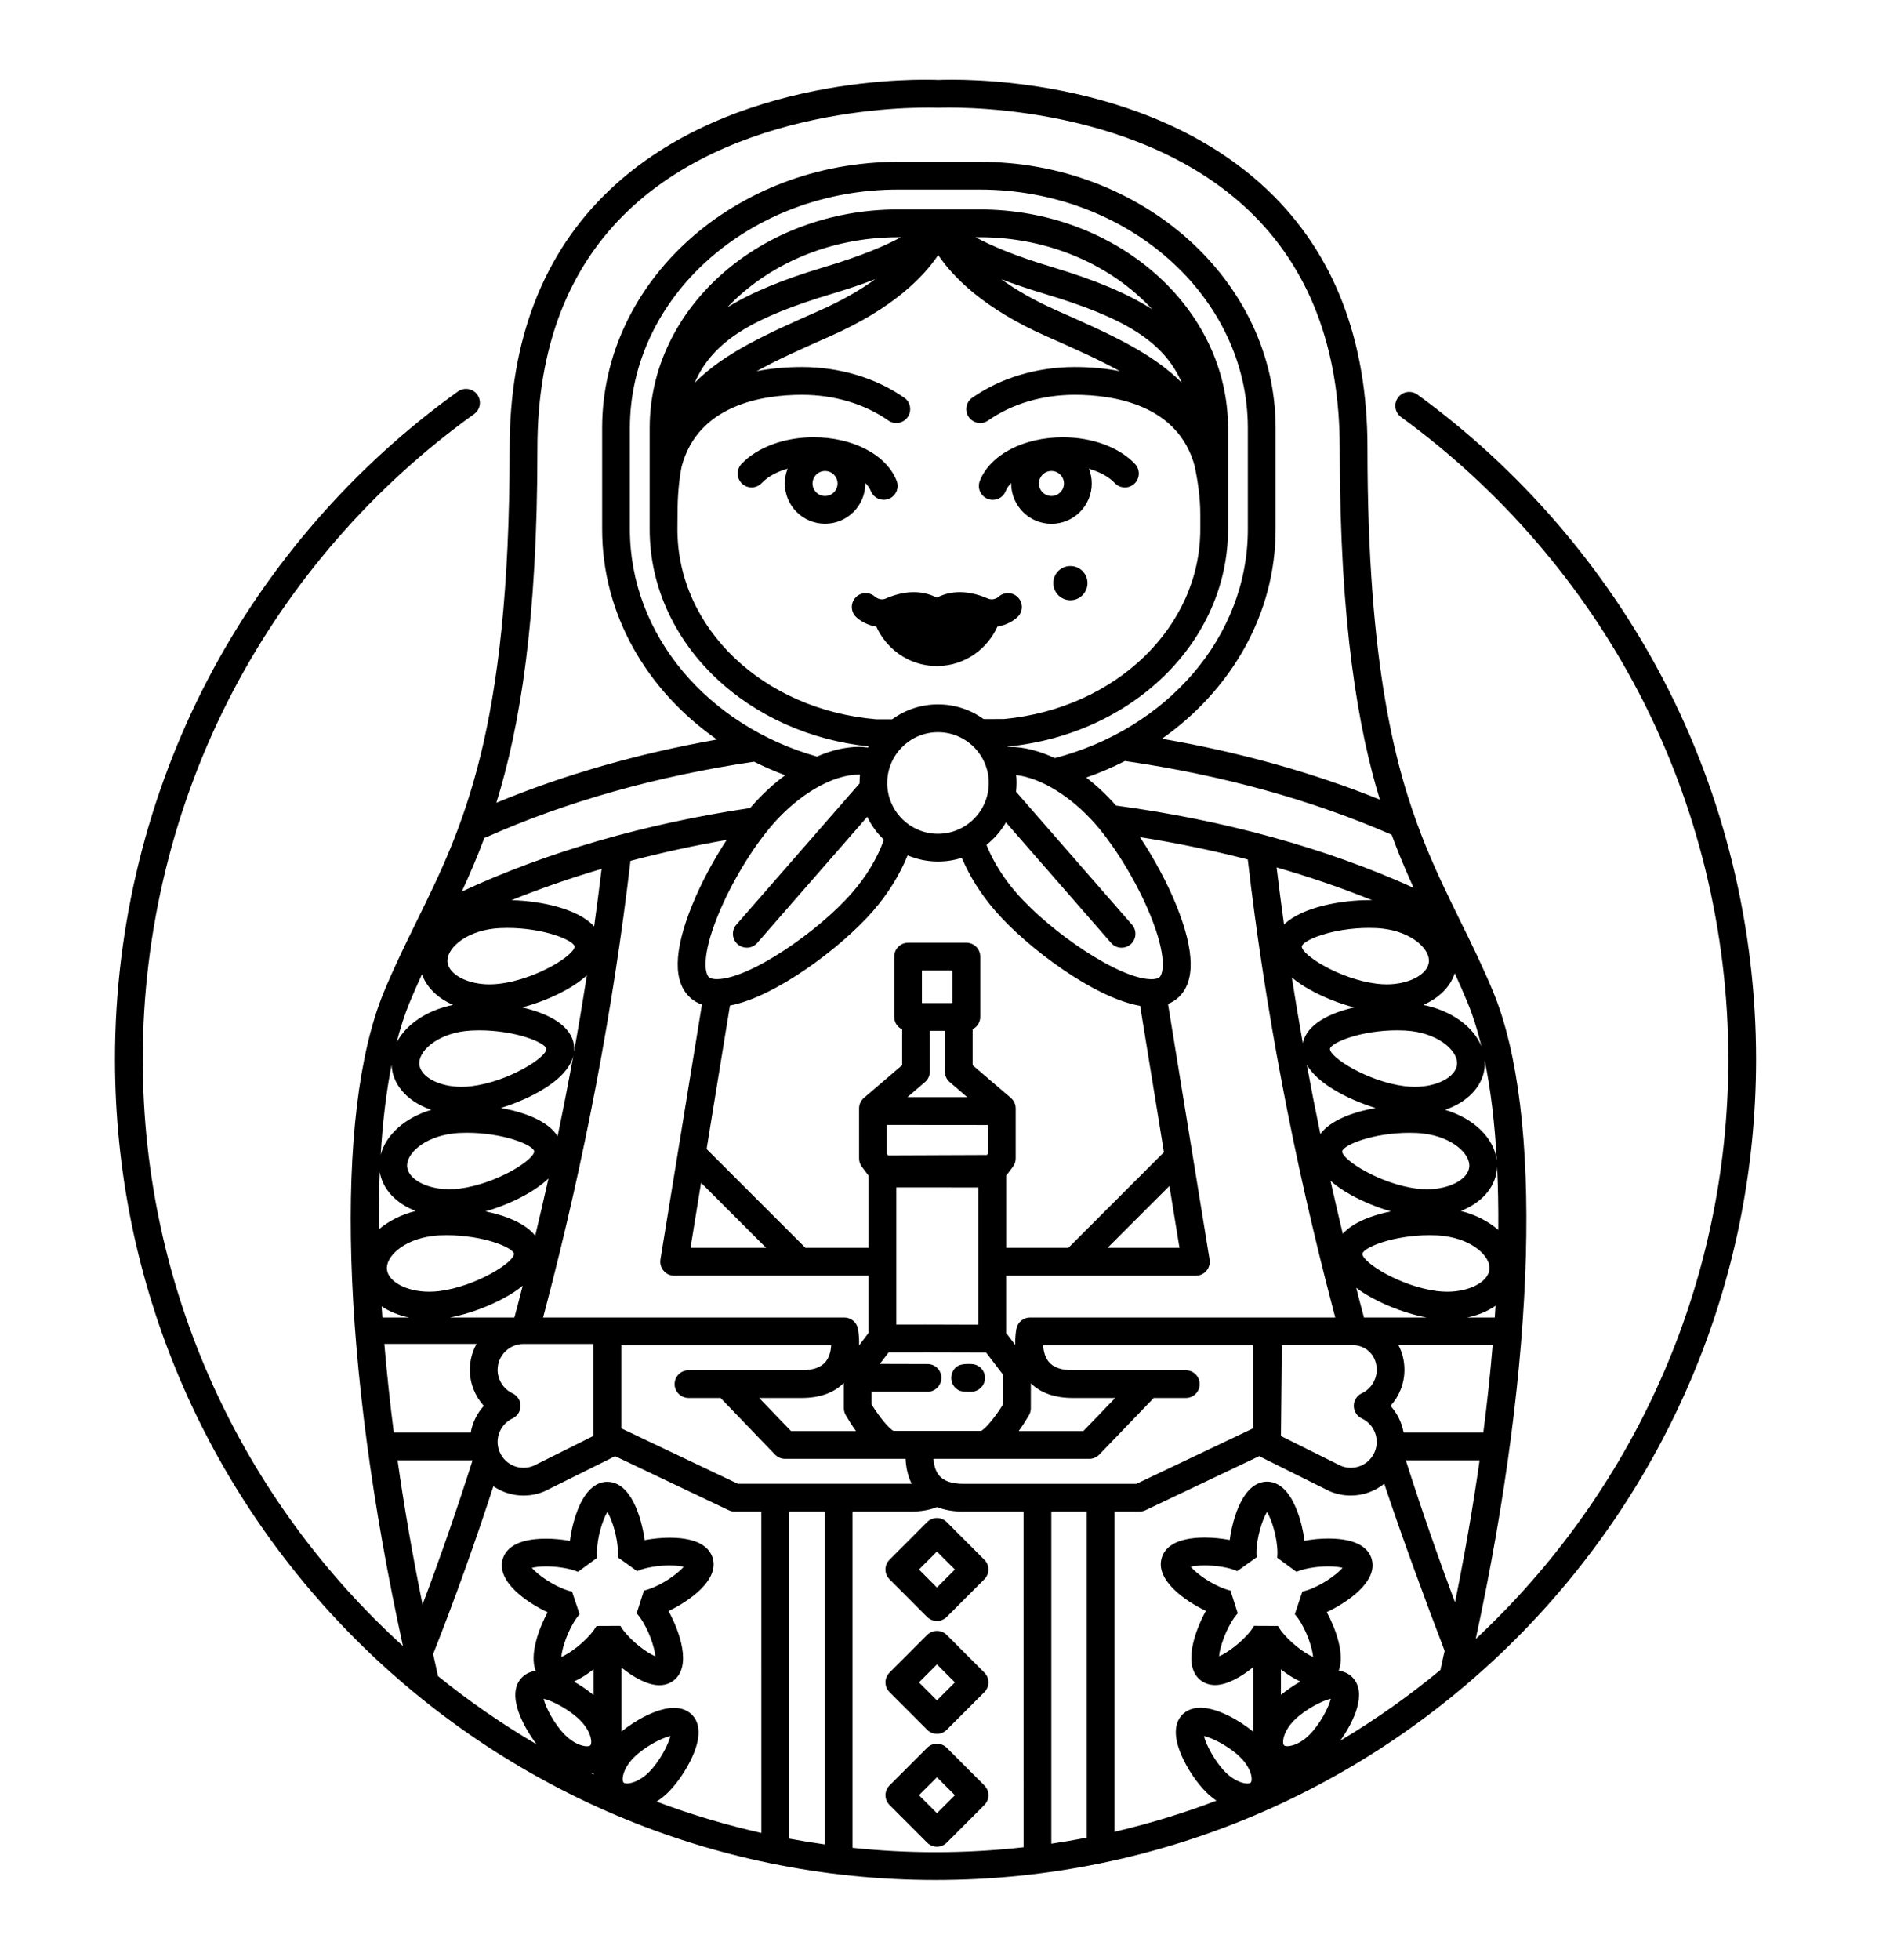 <?xml version="1.0" encoding="utf-8"?>
<svg viewBox="-2.237 0 102.237 105.609" xmlns="http://www.w3.org/2000/svg">
  <path d="M 37.754 26.055 C 37.452 25.77 37.44 25.295 37.723 24.994 C 38.576 24.098 40.026 23.557 41.612 23.557 C 43.737 23.557 45.537 24.5 46.088 25.904 C 46.237 26.289 46.049 26.723 45.664 26.875 C 45.574 26.91 45.481 26.926 45.391 26.926 C 45.092 26.926 44.811 26.746 44.696 26.451 C 44.637 26.305 44.537 26.156 44.397 26.013 C 44.399 26.026 44.399 26.034 44.399 26.044 C 44.399 27.243 43.426 28.216 42.229 28.216 C 41.032 28.216 40.059 27.243 40.059 26.044 C 40.059 25.765 40.114 25.495 40.211 25.249 C 39.631 25.415 39.137 25.679 38.815 26.023 C 38.527 26.325 38.055 26.339 37.754 26.055 Z M 41.553 26.046 C 41.553 26.419 41.856 26.722 42.227 26.722 C 42.6 26.722 42.901 26.419 42.901 26.046 C 42.901 25.677 42.6 25.374 42.227 25.374 C 41.856 25.374 41.553 25.677 41.553 26.046 Z M 50.571 25.905 C 51.121 24.503 52.92 23.558 55.047 23.558 C 56.631 23.558 58.084 24.097 58.934 24.995 C 59.217 25.296 59.204 25.769 58.903 26.056 C 58.602 26.339 58.131 26.327 57.846 26.028 C 57.522 25.681 57.028 25.419 56.448 25.253 C 56.549 25.499 56.602 25.769 56.602 26.048 C 56.602 27.247 55.627 28.22 54.43 28.22 C 53.235 28.22 52.26 27.247 52.26 26.048 C 52.26 26.038 52.262 26.028 52.262 26.017 C 52.123 26.161 52.022 26.308 51.963 26.455 C 51.85 26.75 51.567 26.93 51.268 26.93 C 51.178 26.93 51.084 26.914 50.997 26.879 C 50.608 26.725 50.419 26.29 50.571 25.905 Z M 53.755 26.046 C 53.755 26.419 54.058 26.722 54.429 26.722 C 54.802 26.722 55.105 26.419 55.105 26.046 C 55.105 25.677 54.802 25.374 54.429 25.374 C 54.057 25.374 53.755 25.677 53.755 26.046 Z M 55.451 30.493 C 54.942 30.493 54.53 30.905 54.53 31.413 C 54.53 31.921 54.942 32.337 55.451 32.337 C 55.959 32.337 56.373 31.921 56.373 31.413 C 56.373 30.905 55.958 30.493 55.451 30.493 Z M 44.924 32.149 C 44.622 31.875 44.155 31.889 43.877 32.188 C 43.592 32.488 43.606 32.959 43.905 33.244 C 44.112 33.44 44.506 33.682 44.993 33.76 C 45.487 34.871 46.676 35.881 48.253 35.881 L 48.255 35.881 L 48.257 35.881 C 49.837 35.881 51.024 34.871 51.516 33.758 C 52.002 33.68 52.393 33.443 52.6 33.244 C 52.901 32.961 52.913 32.488 52.629 32.188 C 52.344 31.887 51.87 31.875 51.569 32.158 C 51.567 32.16 51.34 32.361 51.047 32.262 C 49.729 31.68 48.796 31.912 48.253 32.199 C 47.709 31.914 46.774 31.68 45.459 32.262 C 45.186 32.352 44.971 32.188 44.924 32.149 Z M 92.405 57.054 C 92.405 81.439 72.565 101.28 48.181 101.28 C 23.797 101.28 3.959 81.439 3.959 57.054 C 3.959 49.909 5.702 42.809 9.004 36.524 C 12.198 30.438 16.846 25.102 22.442 21.09 C 22.778 20.85 23.248 20.926 23.487 21.262 C 23.727 21.598 23.651 22.065 23.315 22.305 C 17.908 26.182 13.416 31.338 10.33 37.217 C 7.14 43.29 5.456 50.152 5.456 57.054 C 5.456 69.575 10.872 80.855 19.48 88.677 C 16.144 73.462 15.741 60.028 18.443 53.461 C 19.011 52.084 19.631 50.828 20.228 49.609 C 22.687 44.611 25.23 39.438 25.23 24.13 C 25.23 18.306 27.042 13.634 30.609 10.243 C 37.239 3.948 47.529 4.273 48.344 4.308 C 49.162 4.273 59.455 3.948 66.082 10.243 C 69.651 13.634 71.461 18.305 71.461 24.13 C 71.461 35.989 73.03 41.546 74.399 45.064 C 75.049 46.737 75.768 48.198 76.461 49.61 C 77.061 50.827 77.68 52.085 78.248 53.462 C 80.928 59.975 80.553 73.238 77.295 88.297 C 85.665 80.492 90.909 69.375 90.909 57.054 C 90.909 50.199 89.245 43.379 86.099 37.342 C 83.052 31.494 78.618 26.352 73.271 22.467 C 72.937 22.225 72.864 21.756 73.107 21.422 C 73.349 21.088 73.819 21.016 74.153 21.256 C 79.681 25.277 84.273 30.6 87.425 36.649 C 90.684 42.903 92.405 49.958 92.405 57.054 Z M 78.208 72.469 L 73.132 72.469 C 73.339 72.863 73.453 73.313 73.453 73.795 C 73.453 74.524 73.179 75.213 72.703 75.738 C 73.066 76.137 73.312 76.637 73.408 77.176 L 77.705 77.176 C 77.912 75.562 78.081 73.99 78.208 72.469 Z M 70.737 75.592 C 70.787 75.34 70.961 75.137 71.19 75.043 C 71.658 74.807 71.959 74.322 71.959 73.795 C 71.959 73.074 71.471 72.535 70.776 72.469 L 66.844 72.469 L 66.797 77.361 L 70.006 78.959 C 70.182 79.035 70.368 79.074 70.563 79.074 C 71.334 79.074 71.959 78.449 71.959 77.678 C 71.959 77.139 71.645 76.643 71.153 76.414 C 70.842 76.269 70.672 75.929 70.737 75.592 Z M 28.697 56.664 C 28.947 55.289 29.177 53.916 29.392 52.546 C 29.107 52.804 28.738 53.073 28.249 53.341 C 27.535 53.737 26.701 54.063 25.908 54.272 C 27.304 54.596 28.558 55.234 28.695 56.311 C 28.711 56.422 28.711 56.537 28.697 56.664 Z M 26.734 58.859 C 26.128 59.195 25.433 59.481 24.753 59.691 C 26.035 59.916 27.302 60.393 27.814 61.212 C 28.115 59.769 28.396 58.325 28.66 56.886 C 28.514 57.453 28.02 58.148 26.734 58.859 Z M 23.579 55.506 C 23.298 55.506 23.04 55.522 22.808 55.549 C 21.259 55.746 20.277 56.664 20.365 57.365 C 20.449 58.029 21.445 58.551 22.636 58.551 C 22.816 58.551 22.999 58.539 23.183 58.516 C 25.179 58.266 27.234 56.959 27.212 56.5 C 27.139 56.162 25.555 55.506 23.579 55.506 Z M 22.149 61.068 C 20.598 61.262 19.618 62.18 19.707 62.881 C 19.791 63.547 20.786 64.068 21.975 64.068 C 22.157 64.068 22.34 64.057 22.524 64.035 C 24.518 63.783 26.573 62.477 26.553 62.018 C 26.481 61.678 24.897 61.025 22.918 61.025 C 22.637 61.025 22.379 61.039 22.149 61.068 Z M 26.072 64.379 C 25.419 64.74 24.661 65.051 23.926 65.26 C 25.03 65.488 26.08 65.904 26.608 66.57 C 26.856 65.543 27.092 64.512 27.323 63.486 C 27.026 63.773 26.62 64.074 26.072 64.379 Z M 21.059 66.588 C 19.51 66.783 18.53 67.701 18.618 68.402 C 18.702 69.066 19.698 69.588 20.887 69.588 C 21.067 69.588 21.252 69.576 21.434 69.555 C 23.432 69.301 25.485 67.998 25.465 67.539 C 25.393 67.199 23.809 66.543 21.831 66.543 C 21.549 66.543 21.288 66.556 21.059 66.588 Z M 22.008 70.976 L 25.487 70.976 C 25.559 70.708 25.631 70.444 25.7 70.173 C 25.78 69.87 25.856 69.569 25.934 69.265 C 25.68 69.474 25.371 69.685 24.985 69.896 C 24.077 70.4 22.971 70.799 22.008 70.976 Z M 25.387 76.414 C 24.899 76.643 24.581 77.139 24.581 77.678 C 24.581 78.449 25.208 79.074 25.977 79.074 C 26.17 79.074 26.358 79.035 26.534 78.959 L 29.747 77.356 L 29.747 72.402 L 25.977 72.402 C 25.207 72.402 24.581 73.029 24.581 73.797 C 24.581 74.332 24.893 74.822 25.372 75.055 C 25.59 75.154 25.754 75.35 25.803 75.594 C 25.87 75.929 25.697 76.269 25.387 76.414 Z M 43.266 70.976 C 43.62 70.976 43.926 71.226 43.998 71.573 C 44.014 71.651 44.08 72.011 44.06 72.483 L 44.574 71.806 L 44.574 68.722 L 34.095 68.722 C 33.876 68.722 33.667 68.626 33.527 68.458 C 33.384 68.29 33.324 68.071 33.357 67.853 L 35.593 54.12 C 35.365 54.04 35.163 53.925 34.988 53.77 C 34.031 52.934 34.056 51.254 35.062 48.77 C 35.533 47.606 36.201 46.356 36.925 45.248 C 35.152 45.553 33.423 45.936 31.741 46.377 C 30.812 54.347 29.269 62.478 27.144 70.556 C 27.107 70.698 27.071 70.835 27.032 70.978 L 43.266 70.976 Z M 29.783 49.907 C 29.929 48.872 30.062 47.841 30.185 46.81 C 28.507 47.304 26.882 47.866 25.332 48.495 C 26.865 48.532 28.899 48.936 29.783 49.907 Z M 60.492 62.072 L 59.209 54.188 C 56.76 53.771 53.149 51.077 51.424 49.095 C 50.635 48.194 50.016 47.204 49.6 46.214 C 49.196 46.343 48.765 46.413 48.319 46.413 C 47.737 46.413 47.183 46.294 46.677 46.081 C 46.261 47.116 45.622 48.153 44.8 49.095 C 43.093 51.05 39.55 53.708 37.103 54.172 L 35.845 61.901 L 41.169 67.222 L 44.575 67.222 L 44.575 63.337 L 44.214 62.858 C 44.114 62.728 44.062 62.571 44.062 62.407 L 44.062 59.714 C 44.062 59.495 44.158 59.288 44.324 59.146 L 46.384 57.384 L 46.384 55.456 C 46.132 55.337 45.956 55.081 45.956 54.784 L 45.956 51.535 C 45.956 51.123 46.292 50.787 46.704 50.787 L 49.845 50.787 C 50.257 50.787 50.593 51.123 50.593 51.535 L 50.593 54.784 C 50.593 55.075 50.425 55.323 50.183 55.448 L 50.183 57.386 L 52.241 59.146 C 52.407 59.29 52.503 59.497 52.503 59.714 L 52.503 62.407 C 52.503 62.571 52.45 62.728 52.353 62.858 L 51.99 63.337 L 51.99 67.222 L 55.344 67.222 L 60.492 62.072 Z M 57.453 67.224 L 61.33 67.224 L 60.787 63.892 L 57.453 67.224 Z M 50.953 62.222 L 51.003 62.159 L 51.003 60.608 C 49.865 60.603 46.092 60.603 45.559 60.603 L 45.559 62.159 L 45.621 62.243 L 50.953 62.222 Z M 46.07 63.969 L 46.07 71.356 C 46.799 71.352 48.106 71.354 50.488 71.363 L 50.488 63.973 C 48.928 63.969 47.068 63.967 46.07 63.969 Z M 46.668 59.106 C 46.985 59.109 48.261 59.102 49.891 59.106 L 48.946 58.295 C 48.78 58.152 48.685 57.945 48.685 57.727 L 48.685 55.533 L 47.876 55.533 L 47.876 57.727 C 47.876 57.947 47.78 58.154 47.614 58.295 L 46.668 59.106 Z M 49.094 54.037 L 49.094 52.284 L 47.449 52.284 L 47.449 54.037 L 49.094 54.037 Z M 35.547 63.72 L 34.977 67.224 L 39.053 67.224 L 35.547 63.72 Z M 35.204 20.62 C 36.803 19.001 39.116 17.976 41.913 16.739 C 43.186 16.177 44.172 15.591 44.932 15.042 C 44.27 15.296 43.501 15.558 42.612 15.825 C 38.35 17.102 36.182 18.362 35.204 20.62 Z M 42.18 14.391 C 44.219 13.781 45.506 13.221 46.315 12.781 L 46.164 12.781 C 42.455 12.781 39.141 14.256 36.957 16.563 C 38.279 15.739 39.993 15.046 42.18 14.391 Z M 34.497 25.145 C 34.352 25.891 34.278 26.734 34.278 27.701 C 34.278 27.721 34.272 28.514 34.272 28.514 C 34.272 33.84 38.879 38.236 44.995 38.75 L 45.849 38.748 C 46.544 38.244 47.395 37.947 48.317 37.947 C 49.233 37.947 50.081 38.24 50.774 38.738 L 51.873 38.736 C 57.905 38.164 62.451 33.772 62.451 28.512 C 62.451 28.512 62.451 27.83 62.451 27.717 C 62.451 26.748 62.305 25.889 62.158 25.143 C 61.278 21.791 57.77 21.268 55.679 21.268 C 53.945 21.268 52.288 21.76 51.019 22.654 C 50.681 22.891 50.214 22.809 49.976 22.469 C 49.741 22.133 49.822 21.666 50.159 21.428 C 51.68 20.363 53.64 19.772 55.68 19.772 C 56.553 19.772 57.368 19.848 58.118 19.998 C 57.008 19.377 55.68 18.791 54.137 18.106 C 50.782 16.623 49.133 14.932 48.328 13.738 C 47.526 14.932 45.877 16.623 42.52 18.106 C 40.977 18.791 39.649 19.377 38.538 19.998 C 39.29 19.85 40.104 19.772 40.979 19.772 C 43.018 19.772 44.977 20.363 46.5 21.428 C 46.838 21.666 46.917 22.133 46.682 22.469 C 46.444 22.809 45.979 22.891 45.639 22.654 C 44.368 21.76 42.715 21.268 40.981 21.268 C 38.885 21.27 35.377 21.794 34.497 25.145 Z M 59.862 16.669 C 57.682 14.302 54.326 12.78 50.561 12.78 L 50.34 12.78 C 51.149 13.22 52.436 13.78 54.475 14.39 C 56.755 15.075 58.516 15.798 59.862 16.669 Z M 54.046 15.825 C 53.154 15.556 52.388 15.296 51.724 15.042 C 52.495 15.601 53.48 16.181 54.742 16.739 C 57.54 17.976 59.853 19.001 61.454 20.62 C 60.473 18.362 58.307 17.102 54.046 15.825 Z M 45.579 42.18 C 45.579 43.693 46.808 44.918 48.316 44.918 C 49.825 44.918 51.052 43.691 51.052 42.18 C 51.052 40.67 49.824 39.445 48.316 39.445 C 46.809 39.445 45.579 40.671 45.579 42.18 Z M 59.77 49.333 C 59.067 47.597 57.901 45.661 56.803 44.401 C 55.5 42.911 53.865 41.907 52.528 41.755 C 52.543 41.894 52.549 42.038 52.549 42.181 C 52.549 42.341 52.538 42.497 52.522 42.653 L 58.772 49.816 C 59.043 50.128 59.01 50.597 58.7 50.872 C 58.557 50.995 58.385 51.056 58.209 51.056 C 58 51.056 57.793 50.97 57.645 50.798 L 51.977 44.302 C 51.706 44.771 51.35 45.181 50.928 45.513 C 51.278 46.394 51.83 47.29 52.551 48.116 C 54.373 50.204 58.084 52.753 59.819 52.753 C 59.961 52.753 60.147 52.734 60.25 52.648 C 60.467 52.45 60.653 51.509 59.77 49.333 Z M 65.014 28.514 L 65.014 23.061 C 65.014 15.975 58.53 10.213 50.561 10.213 L 46.163 10.213 C 38.191 10.213 31.71 15.975 31.71 23.061 L 31.71 28.514 C 31.71 34.244 35.951 39.109 41.792 40.758 C 42.564 40.42 43.331 40.236 44.042 40.236 C 44.216 40.236 44.384 40.25 44.546 40.27 C 44.558 40.25 44.568 40.231 44.579 40.209 C 41.419 39.881 38.497 38.572 36.322 36.502 C 34.038 34.322 32.777 31.486 32.777 28.514 L 32.777 23.061 C 32.777 16.568 38.781 11.283 46.163 11.283 L 48.319 11.283 L 48.323 11.283 L 50.561 11.283 C 57.94 11.283 63.946 16.568 63.946 23.061 L 63.946 28.514 C 63.946 34.535 58.842 39.555 52.063 40.219 C 52.067 40.225 52.069 40.231 52.073 40.238 C 52.108 40.238 52.143 40.236 52.178 40.236 C 52.946 40.236 53.778 40.451 54.612 40.84 C 60.614 39.28 65.014 34.348 65.014 28.514 Z M 39.418 44.401 C 38.317 45.661 37.151 47.595 36.448 49.333 C 35.565 51.509 35.752 52.45 35.971 52.644 C 36.073 52.732 36.26 52.749 36.401 52.749 C 38.135 52.749 41.848 50.2 43.67 48.112 C 44.465 47.204 45.059 46.208 45.399 45.239 C 45.03 44.885 44.727 44.468 44.504 44.003 L 38.575 50.796 C 38.428 50.968 38.221 51.054 38.012 51.054 C 37.836 51.054 37.661 50.993 37.52 50.87 C 37.209 50.597 37.176 50.126 37.448 49.814 L 44.088 42.206 C 44.088 42.198 44.088 42.189 44.088 42.181 C 44.088 42.032 44.096 41.88 44.11 41.735 C 44.088 41.732 44.065 41.73 44.043 41.73 C 42.649 41.729 40.834 42.778 39.418 44.401 Z M 43.243 75.865 L 43.243 74.5 C 42.702 75.039 41.935 75.312 40.962 75.312 L 38.677 75.312 L 40.394 77.095 L 43.896 77.095 C 43.679 76.794 43.49 76.491 43.345 76.239 C 43.277 76.125 43.243 75.994 43.243 75.865 Z M 31.247 76.949 L 37.53 79.936 L 46.869 79.936 C 46.88 79.936 46.888 79.934 46.896 79.934 C 46.668 79.473 46.586 78.994 46.57 78.592 L 40.072 78.592 C 39.869 78.592 39.675 78.508 39.533 78.363 L 36.597 75.311 L 34.869 75.311 C 34.457 75.311 34.121 74.977 34.121 74.565 C 34.121 74.152 34.457 73.818 34.869 73.818 L 40.959 73.818 C 41.576 73.818 42.015 73.664 42.263 73.359 C 42.47 73.102 42.541 72.762 42.56 72.471 L 31.247 72.471 L 31.247 76.949 Z M 50.635 77.088 C 50.877 76.975 51.407 76.33 51.823 75.658 L 51.823 74.059 L 50.905 72.859 C 49.032 72.852 46.559 72.848 45.658 72.852 L 45.183 73.477 C 45.621 73.475 46.386 73.477 47.753 73.484 C 48.166 73.484 48.501 73.818 48.498 74.234 C 48.496 74.643 48.162 74.977 47.75 74.977 C 46.69 74.975 44.968 74.971 44.752 74.975 C 44.746 74.975 44.742 74.975 44.736 74.975 L 44.736 75.658 C 45.148 76.33 45.679 76.973 45.924 77.088 L 50.635 77.088 Z M 48.071 78.594 C 48.092 78.895 48.17 79.238 48.373 79.484 C 48.621 79.787 49.058 79.938 49.671 79.938 L 59.011 79.938 L 65.292 76.951 L 65.292 72.472 L 53.98 72.472 C 54.001 72.776 54.08 73.118 54.283 73.364 C 54.531 73.667 54.97 73.819 55.582 73.819 L 61.671 73.819 C 62.082 73.819 62.419 74.153 62.419 74.567 C 62.419 74.978 62.082 75.312 61.671 75.312 L 59.943 75.312 L 57.007 78.364 C 56.865 78.51 56.671 78.593 56.468 78.593 L 48.071 78.593 L 48.071 78.594 Z M 56.149 77.095 L 57.867 75.312 L 55.582 75.312 C 54.619 75.312 53.858 75.048 53.319 74.521 L 53.319 75.866 C 53.319 75.995 53.285 76.126 53.219 76.239 C 53.073 76.491 52.883 76.796 52.664 77.095 L 56.149 77.095 Z M 69.725 70.976 C 69.688 70.835 69.649 70.696 69.614 70.554 C 67.483 62.452 65.934 54.296 65.01 46.303 C 63.129 45.818 61.19 45.412 59.198 45.098 C 59.961 46.244 60.666 47.553 61.159 48.77 C 62.166 51.252 62.19 52.934 61.233 53.77 C 61.079 53.905 60.903 54.011 60.711 54.085 L 62.952 67.855 C 62.985 68.075 62.926 68.293 62.782 68.46 C 62.641 68.628 62.432 68.724 62.215 68.724 L 51.986 68.724 L 51.986 71.808 L 52.48 72.454 C 52.464 71.999 52.529 71.648 52.544 71.573 C 52.615 71.226 52.921 70.976 53.275 70.976 L 69.725 70.976 Z M 71.188 67.539 C 71.167 67.998 73.221 69.301 75.217 69.555 C 75.401 69.576 75.584 69.588 75.766 69.588 C 76.954 69.588 77.95 69.067 78.034 68.402 C 78.123 67.701 77.139 66.783 75.592 66.588 C 75.362 66.557 75.102 66.543 74.821 66.543 C 72.844 66.543 71.26 67.199 71.188 67.539 Z M 72.725 65.26 C 71.991 65.051 71.233 64.74 70.578 64.379 C 70.108 64.119 69.748 63.861 69.469 63.613 C 69.68 64.563 69.903 65.514 70.131 66.467 C 70.678 65.859 71.676 65.474 72.725 65.26 Z M 76.946 62.883 C 77.035 62.182 76.051 61.264 74.504 61.07 C 74.274 61.041 74.014 61.027 73.733 61.027 C 71.754 61.027 70.172 61.68 70.1 62.022 C 70.079 62.479 72.135 63.785 74.129 64.037 C 74.311 64.059 74.495 64.07 74.676 64.07 C 75.867 64.068 76.862 63.549 76.946 62.883 Z M 71.899 59.691 C 71.217 59.481 70.524 59.195 69.918 58.859 C 68.973 58.338 68.457 57.82 68.19 57.359 C 68.42 58.604 68.664 59.848 68.922 61.092 C 69.477 60.349 70.678 59.908 71.899 59.691 Z M 76.285 57.363 C 76.373 56.664 75.391 55.746 73.844 55.549 C 73.614 55.522 73.354 55.506 73.073 55.506 C 71.096 55.506 69.512 56.162 69.438 56.502 C 69.418 56.959 71.471 58.266 73.467 58.516 C 73.651 58.539 73.836 58.551 74.018 58.551 C 75.203 58.551 76.203 58.029 76.285 57.363 Z M 70.742 54.273 C 69.949 54.064 69.115 53.736 68.401 53.342 C 67.983 53.113 67.651 52.881 67.385 52.66 C 67.569 53.835 67.766 55.014 67.977 56.198 C 68.188 55.189 69.397 54.584 70.742 54.273 Z M 66.963 49.807 C 67.942 48.859 70.055 48.492 71.555 48.492 C 71.61 48.492 71.659 48.496 71.711 48.496 C 70.071 47.832 68.348 47.244 66.565 46.729 C 66.688 47.753 66.821 48.778 66.963 49.807 Z M 74.641 70.976 C 73.678 70.798 72.573 70.401 71.666 69.896 C 71.348 69.722 71.079 69.546 70.854 69.375 C 70.922 69.643 70.989 69.908 71.059 70.174 C 71.125 70.422 71.192 70.672 71.258 70.92 C 71.262 70.938 71.264 70.959 71.266 70.977 L 74.641 70.976 Z M 78.362 70.347 C 77.938 70.638 77.424 70.858 76.842 70.976 L 78.321 70.976 C 78.335 70.765 78.35 70.556 78.362 70.347 Z M 78.446 62.824 C 78.446 62.906 78.44 62.988 78.428 63.068 C 78.307 64.035 77.563 64.82 76.49 65.238 C 77.297 65.441 77.988 65.801 78.511 66.26 C 78.52 65.064 78.499 63.916 78.446 62.824 Z M 77.77 57.551 C 77.641 58.572 76.817 59.391 75.643 59.789 C 77.199 60.254 78.289 61.313 78.43 62.518 C 78.323 60.518 78.106 58.709 77.78 57.137 C 77.787 57.273 77.785 57.412 77.77 57.551 Z M 74.469 54.138 C 76 54.448 77.174 55.314 77.606 56.374 C 77.395 55.509 77.149 54.722 76.864 54.03 C 76.635 53.477 76.401 52.947 76.164 52.43 C 75.926 53.168 75.311 53.771 74.469 54.138 Z M 72.326 50.032 C 72.096 50.003 71.836 49.989 71.555 49.989 C 69.577 49.989 67.993 50.642 67.922 50.982 C 67.901 51.442 69.957 52.747 71.95 52.995 C 72.135 53.017 72.317 53.03 72.498 53.03 C 73.686 53.03 74.684 52.509 74.768 51.845 C 74.856 51.145 73.874 50.225 72.326 50.032 Z M 72.764 44.968 C 68.471 43.097 63.651 41.763 58.436 41.003 C 58.424 41.001 58.414 40.995 58.401 40.993 C 57.731 41.335 57.032 41.636 56.305 41.888 C 56.867 42.323 57.409 42.826 57.909 43.398 C 63.726 44.179 69.204 45.681 73.947 47.827 C 73.628 47.124 73.308 46.39 73.005 45.605 C 72.924 45.399 72.844 45.186 72.764 44.968 Z M 24.514 43.247 C 28.155 41.739 32.139 40.595 36.405 39.841 C 32.641 37.218 30.215 33.12 30.215 28.515 L 30.215 23.062 C 30.215 15.155 37.369 8.718 46.164 8.718 L 50.562 8.718 C 59.357 8.718 66.511 15.155 66.511 23.062 L 66.511 28.515 C 66.511 33.093 64.113 37.173 60.386 39.798 C 64.587 40.523 68.525 41.622 72.128 43.077 C 70.994 39.357 69.966 33.765 69.966 24.13 C 69.966 18.734 68.316 14.431 65.06 11.335 C 58.772 5.355 48.487 5.802 48.384 5.805 C 48.361 5.805 48.33 5.805 48.306 5.805 C 48.202 5.803 37.92 5.356 31.633 11.334 C 28.377 14.43 26.727 18.731 26.727 24.129 C 26.727 33.444 25.799 39.104 24.514 43.247 Z M 22.652 48.03 C 27.247 45.892 32.546 44.37 38.195 43.53 C 38.226 43.493 38.257 43.454 38.29 43.419 C 38.845 42.782 39.449 42.228 40.078 41.765 C 39.503 41.548 38.943 41.306 38.402 41.034 C 33.14 41.816 28.287 43.183 23.976 45.101 C 23.941 45.118 23.904 45.124 23.869 45.134 C 23.481 46.177 23.07 47.126 22.652 48.03 Z M 21.883 51.846 C 21.967 52.51 22.963 53.031 24.151 53.031 C 24.334 53.031 24.516 53.018 24.698 52.996 C 26.694 52.746 28.75 51.443 28.729 50.984 C 28.657 50.643 27.073 49.99 25.096 49.99 C 24.817 49.99 24.557 50.004 24.325 50.033 C 22.776 50.225 21.795 51.145 21.883 51.846 Z M 19.137 56.168 C 19.631 55.201 20.752 54.428 22.182 54.137 C 21.36 53.78 20.754 53.198 20.506 52.487 C 20.274 52.987 20.049 53.497 19.827 54.033 C 19.567 54.668 19.336 55.385 19.137 56.168 Z M 18.279 62.213 C 18.554 61.137 19.587 60.213 21.007 59.789 C 19.835 59.391 19.011 58.572 18.882 57.551 C 18.874 57.488 18.872 57.42 18.87 57.356 C 18.582 58.795 18.387 60.424 18.279 62.213 Z M 18.182 66.226 C 18.7 65.788 19.375 65.437 20.161 65.239 C 19.111 64.833 18.378 64.069 18.23 63.132 C 18.19 64.121 18.174 65.154 18.182 66.226 Z M 18.37 70.976 L 19.808 70.976 C 19.246 70.862 18.746 70.655 18.33 70.378 C 18.344 70.578 18.358 70.777 18.37 70.976 Z M 18.986 77.176 L 23.132 77.176 C 23.228 76.639 23.474 76.139 23.837 75.738 C 23.363 75.213 23.085 74.522 23.085 73.795 C 23.085 73.291 23.216 72.816 23.445 72.4 L 18.476 72.4 C 18.608 73.943 18.776 75.539 18.986 77.176 Z M 20.536 86.437 C 21.484 83.925 22.388 81.323 23.232 78.671 L 19.189 78.671 C 19.545 81.185 19.993 83.785 20.536 86.437 Z M 29.022 92.67 C 28.475 92.123 27.565 91.631 27.059 91.516 C 27.168 91.99 27.649 92.902 28.221 93.473 C 28.665 93.916 29.129 94.076 29.391 94.076 C 29.479 94.076 29.549 94.057 29.579 94.027 C 29.695 93.91 29.645 93.289 29.022 92.67 Z M 29.754 95.533 C 29.719 95.539 29.684 95.545 29.647 95.549 C 29.682 95.568 29.717 95.582 29.754 95.6 L 29.754 95.533 Z M 29.754 89.931 C 29.414 90.196 29.051 90.431 28.694 90.591 C 29.09 90.817 29.459 91.073 29.754 91.319 L 29.754 89.931 Z M 31.195 87.59 C 31.232 87.652 31.273 87.715 31.32 87.779 C 31.794 88.428 32.63 89.049 33.081 89.229 C 33.046 88.746 32.714 87.764 32.236 87.111 C 32.191 87.049 32.14 86.988 32.076 86.914 L 32.466 85.691 C 32.54 85.67 32.613 85.654 32.689 85.627 C 33.457 85.379 34.296 84.781 34.609 84.408 C 34.453 84.371 34.21 84.334 33.855 84.334 C 33.33 84.334 32.748 84.418 32.337 84.551 C 32.265 84.574 32.189 84.606 32.101 84.643 L 31.054 83.893 C 31.062 83.82 31.066 83.742 31.066 83.664 C 31.066 82.852 30.754 81.865 30.497 81.455 C 30.24 81.865 29.933 82.854 29.933 83.666 C 29.933 83.74 29.939 83.822 29.95 83.918 L 28.913 84.68 C 28.843 84.652 28.773 84.623 28.698 84.6 C 28.294 84.469 27.716 84.387 27.193 84.387 C 26.835 84.387 26.585 84.424 26.425 84.465 C 26.738 84.836 27.579 85.43 28.349 85.678 C 28.421 85.701 28.501 85.725 28.593 85.744 L 28.999 86.963 C 28.947 87.022 28.9 87.08 28.853 87.145 C 28.378 87.799 28.048 88.783 28.015 89.264 C 28.466 89.082 29.298 88.461 29.773 87.811 C 29.816 87.749 29.861 87.678 29.911 87.596 L 31.195 87.59 Z M 32.731 95.478 C 33.303 94.909 33.784 93.995 33.893 93.523 C 33.387 93.636 32.477 94.128 31.93 94.675 C 31.307 95.294 31.256 95.913 31.37 96.03 C 31.49 96.152 32.133 96.074 32.731 95.478 Z M 38.793 81.433 L 37.36 81.433 C 37.25 81.433 37.139 81.409 37.038 81.36 L 30.907 78.444 C 30.883 78.462 30.854 78.476 30.829 78.491 L 27.186 80.303 C 27.176 80.309 27.168 80.315 27.159 80.318 C 26.784 80.486 26.388 80.57 25.977 80.57 C 25.373 80.57 24.817 80.383 24.354 80.068 C 23.342 83.178 22.252 86.214 21.106 89.109 C 21.12 89.17 21.133 89.227 21.147 89.291 C 21.223 89.629 21.297 89.965 21.37 90.299 C 23.045 91.652 24.817 92.879 26.682 93.971 C 25.932 92.975 25.014 91.252 25.901 90.363 C 26.041 90.223 26.272 90.065 26.63 90.012 C 26.29 89.115 26.806 87.733 27.276 86.858 C 26.153 86.33 24.471 85.184 24.866 83.961 C 25.024 83.475 25.554 82.893 27.188 82.893 C 27.616 82.893 28.063 82.936 28.477 83.012 C 28.541 82.486 28.678 81.918 28.864 81.424 C 29.362 80.106 30.024 79.83 30.491 79.83 C 31.762 79.83 32.337 81.738 32.506 82.971 C 32.936 82.889 33.407 82.842 33.854 82.842 C 35.475 82.842 36.001 83.418 36.163 83.904 C 36.559 85.115 34.913 86.254 33.793 86.793 C 34.391 87.883 35.079 89.795 34.041 90.555 C 33.832 90.707 33.573 90.787 33.293 90.787 C 32.668 90.787 31.905 90.363 31.252 89.834 L 31.252 93.287 C 31.993 92.683 33.176 92.008 34.086 92.008 C 34.579 92.008 34.883 92.205 35.049 92.371 C 35.381 92.703 35.653 93.367 35.071 94.649 C 34.76 95.337 34.268 96.063 33.788 96.543 C 33.59 96.74 33.375 96.912 33.151 97.057 C 34.975 97.745 36.86 98.309 38.795 98.745 L 38.793 81.433 Z M 42.211 81.433 L 40.288 81.433 L 40.288 99.05 C 40.924 99.167 41.565 99.273 42.211 99.364 L 42.211 81.433 Z M 52.926 81.433 L 49.67 81.433 C 49.139 81.433 48.67 81.351 48.266 81.189 C 47.864 81.349 47.399 81.433 46.871 81.433 L 43.709 81.433 L 43.709 99.546 C 45.18 99.7 46.672 99.782 48.181 99.782 C 49.786 99.782 51.368 99.69 52.927 99.517 L 52.926 81.433 Z M 56.333 81.433 L 54.423 81.433 L 54.423 99.325 C 55.066 99.23 55.699 99.122 56.333 98.999 L 56.333 81.433 L 56.333 81.433 Z M 64.614 94.676 C 64.067 94.129 63.157 93.637 62.649 93.524 C 62.76 93.996 63.242 94.91 63.813 95.479 C 64.412 96.076 65.053 96.154 65.17 96.033 C 65.287 95.914 65.237 95.295 64.614 94.676 Z M 66.774 87.81 C 67.248 88.46 68.08 89.081 68.53 89.263 C 68.496 88.782 68.17 87.798 67.692 87.144 C 67.645 87.081 67.596 87.021 67.547 86.962 L 67.952 85.743 C 68.045 85.722 68.125 85.7 68.196 85.677 C 68.965 85.429 69.805 84.835 70.12 84.464 C 69.963 84.423 69.713 84.386 69.352 84.386 C 68.831 84.386 68.252 84.468 67.846 84.599 C 67.774 84.622 67.703 84.651 67.633 84.679 L 66.596 83.917 C 66.606 83.821 66.61 83.739 66.61 83.665 C 66.612 82.853 66.303 81.864 66.047 81.454 C 65.791 81.864 65.479 82.851 65.477 83.663 C 65.477 83.739 65.483 83.817 65.49 83.892 L 64.442 84.642 C 64.356 84.605 64.281 84.575 64.209 84.55 C 63.799 84.417 63.217 84.333 62.69 84.333 C 62.336 84.333 62.09 84.37 61.936 84.407 C 62.248 84.78 63.088 85.378 63.856 85.626 C 63.93 85.653 64.002 85.671 64.078 85.689 L 64.469 86.913 C 64.405 86.987 64.354 87.05 64.309 87.11 C 63.832 87.763 63.5 88.745 63.465 89.228 C 63.916 89.046 64.75 88.427 65.227 87.778 C 65.272 87.714 65.313 87.651 65.35 87.589 L 66.637 87.595 C 66.684 87.678 66.729 87.748 66.774 87.81 Z M 66.797 91.308 C 67.09 91.069 67.454 90.812 67.848 90.591 C 67.494 90.433 67.135 90.198 66.797 89.935 L 66.797 91.308 Z M 69.485 91.515 C 68.979 91.63 68.069 92.122 67.52 92.669 C 66.899 93.288 66.848 93.909 66.963 94.024 C 67.082 94.142 67.723 94.067 68.321 93.47 C 68.895 92.9 69.374 91.988 69.485 91.515 Z M 75.621 88.937 C 74.6 86.278 73.3 82.745 72.365 79.933 C 71.871 80.329 71.246 80.569 70.562 80.569 C 70.152 80.569 69.753 80.485 69.38 80.317 C 69.37 80.314 69.361 80.308 69.353 80.302 L 65.71 78.49 C 65.683 78.475 65.657 78.461 65.634 78.443 L 59.501 81.359 C 59.398 81.408 59.29 81.432 59.179 81.432 L 57.826 81.432 L 57.826 98.682 C 59.71 98.244 61.546 97.682 63.322 97.006 C 63.126 96.869 62.931 96.713 62.755 96.535 C 62.275 96.056 61.781 95.33 61.472 94.641 C 60.892 93.359 61.163 92.695 61.493 92.363 C 61.659 92.197 61.963 92 62.459 92 C 63.372 92 64.559 92.68 65.301 93.287 L 65.301 89.818 C 64.645 90.35 63.879 90.779 63.252 90.779 C 62.971 90.779 62.713 90.699 62.504 90.547 C 61.463 89.787 62.153 87.875 62.752 86.785 C 61.631 86.246 59.985 85.107 60.383 83.895 C 60.539 83.412 61.069 82.834 62.69 82.834 C 63.135 82.834 63.608 82.881 64.038 82.963 C 64.206 81.732 64.778 79.822 66.051 79.822 C 66.52 79.822 67.182 80.096 67.678 81.416 C 67.866 81.91 68.001 82.475 68.067 83.004 C 68.479 82.928 68.93 82.885 69.356 82.885 C 70.991 82.885 71.52 83.467 71.678 83.953 C 72.074 85.178 70.391 86.322 69.268 86.85 C 69.739 87.725 70.253 89.107 69.914 90.004 C 70.269 90.057 70.504 90.215 70.642 90.355 C 71.476 91.191 70.718 92.762 69.998 93.775 C 71.896 92.641 73.699 91.367 75.394 89.963 C 75.443 89.738 75.494 89.51 75.544 89.283 C 75.571 89.172 75.596 89.054 75.621 88.937 Z M 76.18 86.32 C 76.711 83.707 77.153 81.147 77.504 78.672 L 73.529 78.672 C 74.36 81.283 75.249 83.847 76.18 86.32 Z M 50.813 90.105 C 50.957 90.247 51.034 90.435 51.034 90.634 C 51.034 90.833 50.955 91.023 50.813 91.163 L 48.789 93.187 C 48.643 93.333 48.45 93.407 48.26 93.407 C 48.069 93.407 47.877 93.335 47.731 93.187 L 45.706 91.161 C 45.565 91.019 45.485 90.831 45.485 90.634 C 45.485 90.435 45.565 90.245 45.706 90.105 L 47.731 88.079 C 48.023 87.788 48.498 87.786 48.789 88.079 L 50.813 90.105 Z M 49.227 90.635 L 48.259 89.666 L 47.291 90.635 L 48.259 91.604 L 49.227 90.635 Z M 50.813 96.185 C 50.955 96.327 51.034 96.515 51.034 96.712 C 51.034 96.911 50.955 97.101 50.813 97.241 L 48.789 99.267 C 48.643 99.413 48.45 99.487 48.26 99.487 C 48.069 99.487 47.877 99.415 47.731 99.267 L 45.706 97.241 C 45.565 97.099 45.485 96.911 45.485 96.712 C 45.485 96.515 45.565 96.323 45.706 96.183 L 47.731 94.159 C 48.023 93.866 48.496 93.866 48.789 94.159 L 50.813 96.185 Z M 49.227 96.713 L 48.259 95.744 L 47.291 96.713 L 48.259 97.682 L 49.227 96.713 Z M 50.119 73.484 C 49.728 73.471 49.285 73.461 49.085 73.943 C 48.927 74.326 49.107 74.762 49.488 74.922 C 49.583 74.961 49.828 74.977 49.853 74.975 C 49.933 74.977 50.078 74.977 50.078 74.977 C 50.486 74.988 50.837 74.665 50.849 74.252 C 50.858 73.838 50.535 73.494 50.119 73.484 Z M 48.787 81.998 L 50.812 84.025 C 50.955 84.166 51.033 84.354 51.033 84.553 C 51.033 84.752 50.953 84.943 50.812 85.082 L 48.787 87.109 C 48.641 87.255 48.449 87.326 48.259 87.326 C 48.068 87.326 47.875 87.256 47.73 87.109 L 45.705 85.08 C 45.564 84.938 45.484 84.75 45.484 84.553 C 45.484 84.354 45.564 84.164 45.705 84.025 L 47.73 81.998 C 48.023 81.707 48.494 81.705 48.787 81.998 Z M 49.227 84.554 L 48.259 83.586 L 47.291 84.555 L 48.259 85.524 L 49.227 84.554 Z" transform="matrix(1, 0, 0, 1, 1.7763568394002505e-15, 0)"/>
</svg>